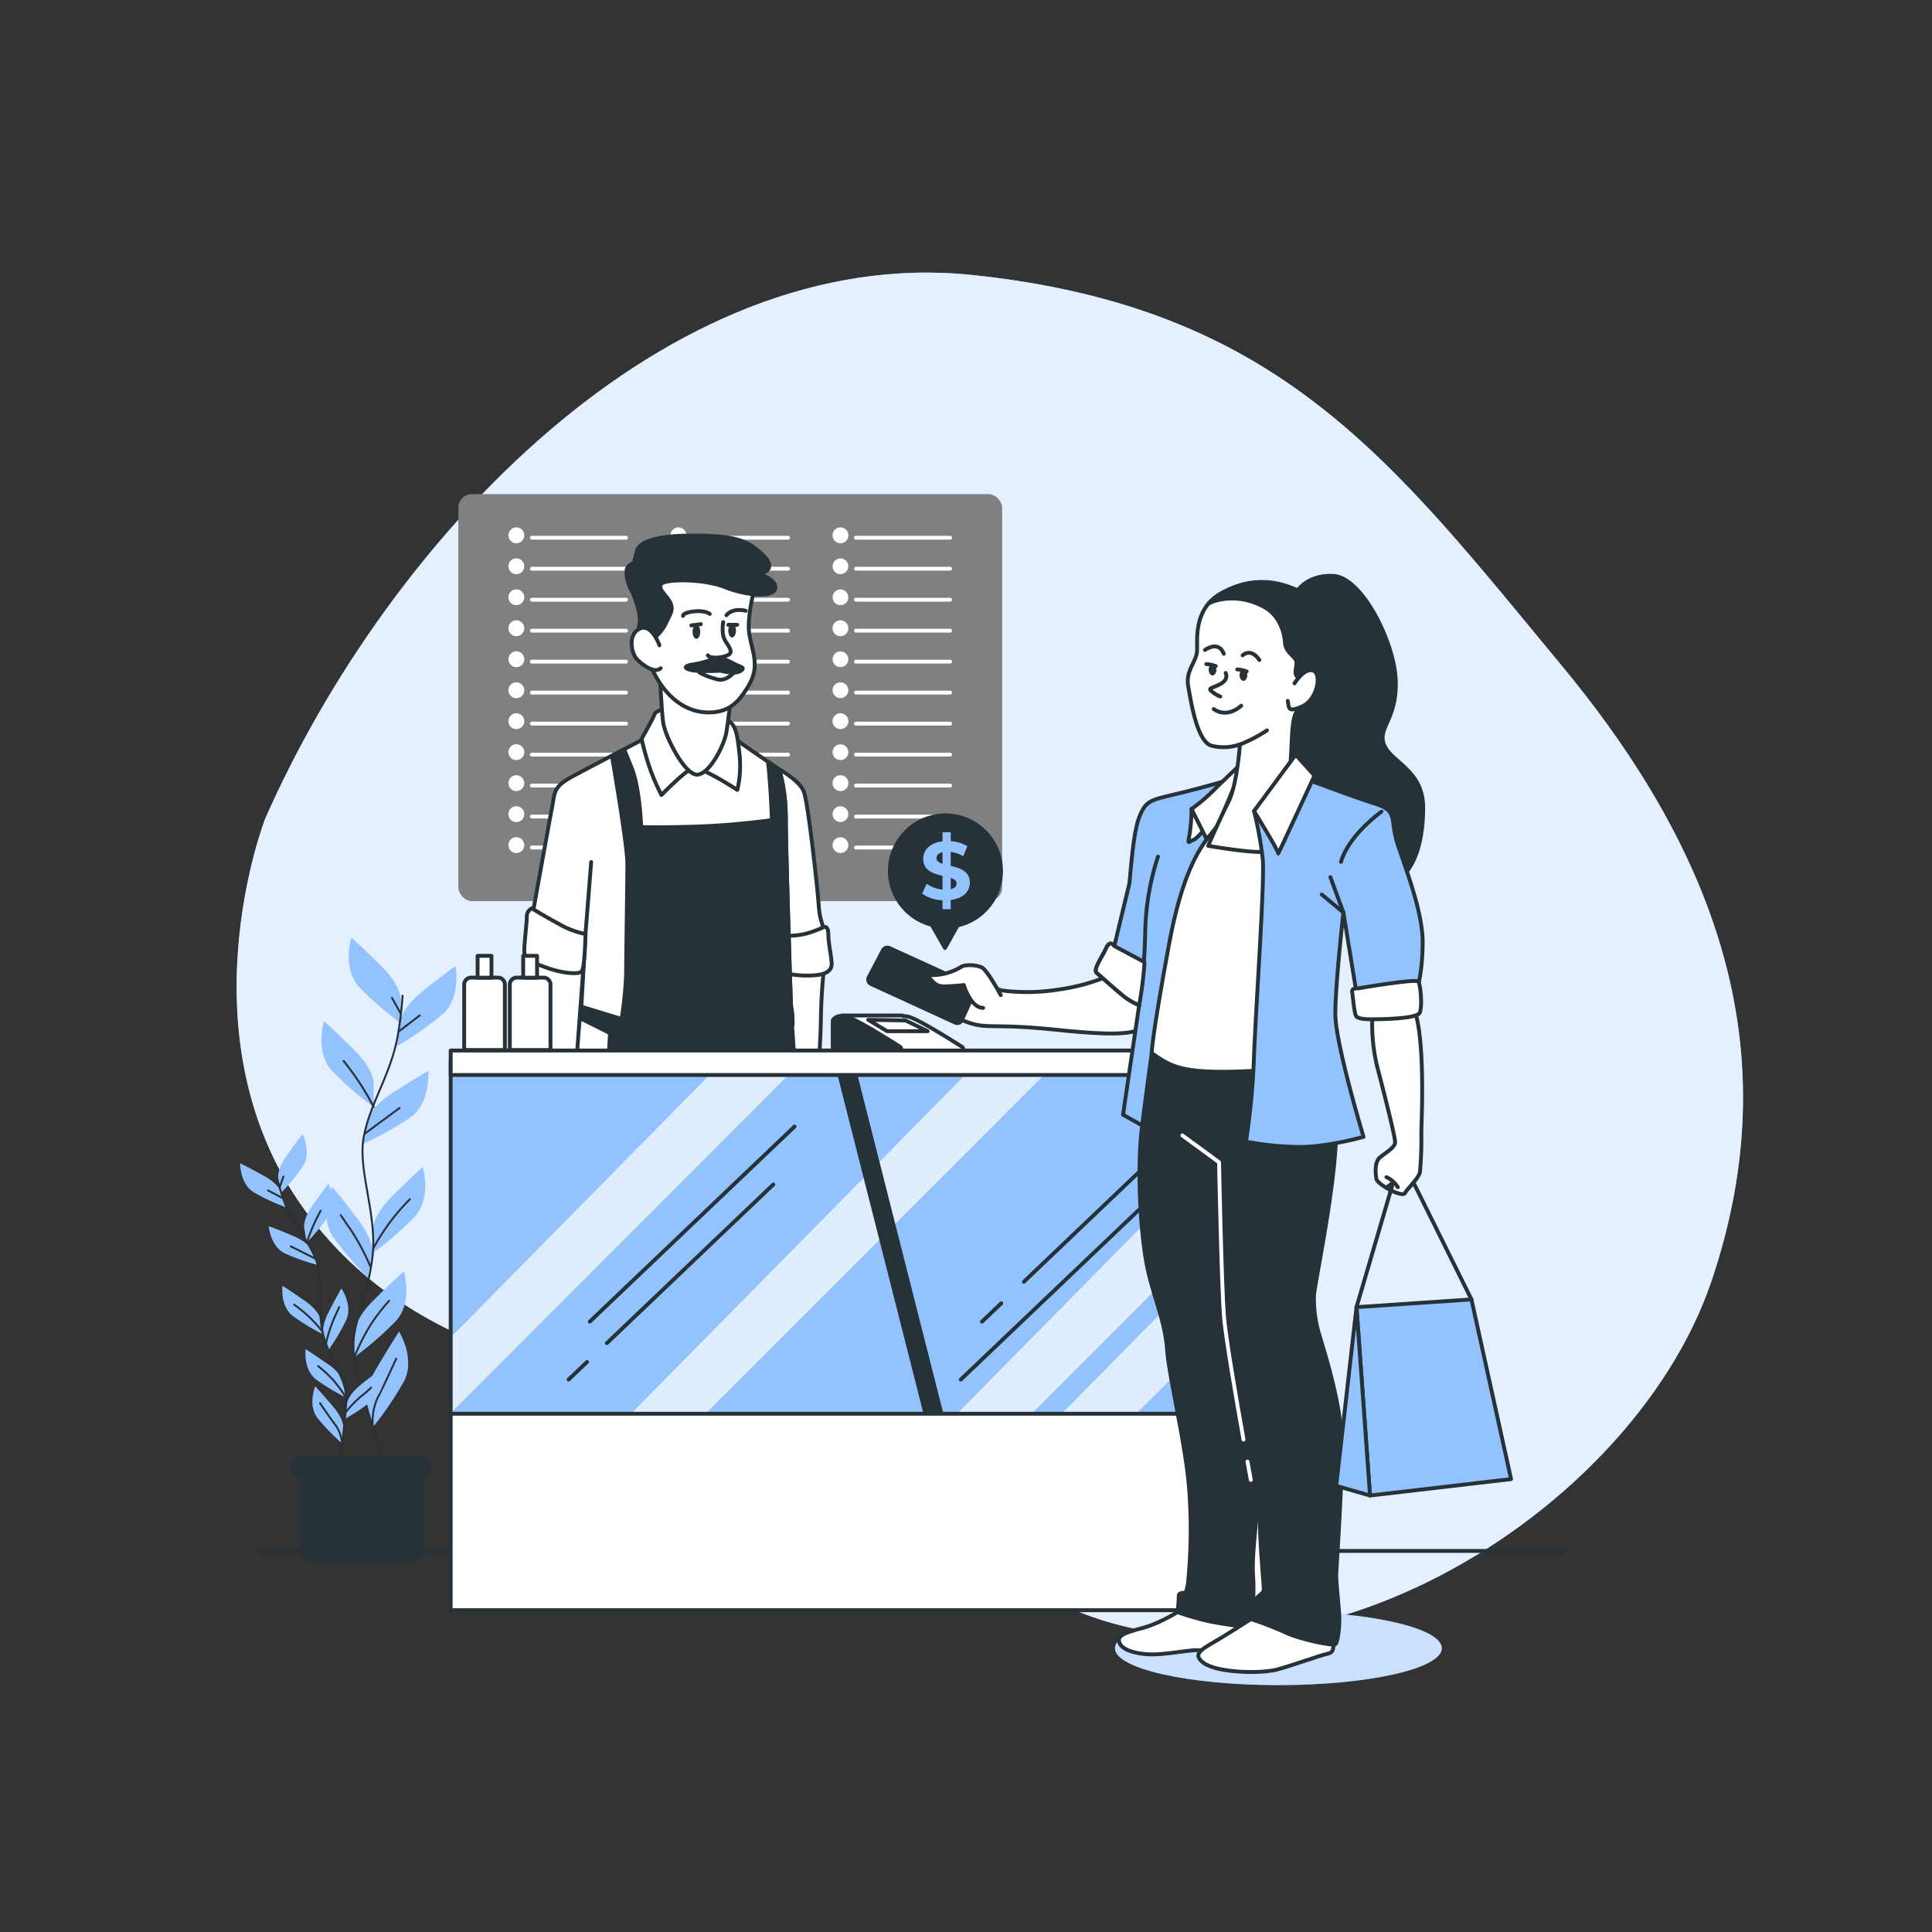 <svg xmlns="http://www.w3.org/2000/svg" xmlns:xlink="http://www.w3.org/1999/xlink" viewBox="0 0 500 500"><rect x="0" y="0" width="500" height="500" fill="#333333" stroke="none"/><defs><clipPath id="freepik--clip-path--inject-167"><polygon points="116.64 416.71 339.31 416.71 339.31 365.88 302.64 274.54 116.64 274.54 116.64 416.71" style="fill:#93C3FF;stroke:#263238;stroke-linecap:round;stroke-linejoin:round"></polygon></clipPath></defs><g id="freepik--background-simple--inject-167"><path d="M68.61,211.92S46.44,268.72,79,313.35s88,43.4,131,57.44c22.5,7.35,36.45,27.39,55.9,39.59,62.19,39,155.6-15.64,177-78.75,18.52-54.63,5.65-105.74-38.57-159.17S331.15,79.52,251.69,71.17,100.35,139.84,68.61,211.92Z" style="fill:#93C3FF"></path><path d="M68.61,211.92S46.44,268.72,79,313.35s88,43.4,131,57.44c22.5,7.35,36.45,27.39,55.9,39.59,62.19,39,155.6-15.64,177-78.75,18.52-54.63,5.65-105.74-38.57-159.17S331.15,79.52,251.69,71.17,100.35,139.84,68.61,211.92Z" style="fill:#fff;opacity:0.75"></path></g><g id="freepik--Floor--inject-167"><line x1="66.97" y1="401.38" x2="404.97" y2="401.38" style="fill:#fff;stroke:#263238;stroke-linecap:round;stroke-linejoin:round"></line></g><g id="freepik--Plants--inject-167"><path d="M103.75,258.58s0-3.47-4.85-8.32-8-7.63-8-7.63-2.43,8,2.08,12.83a84.82,84.82,0,0,0,10.75,9.36Z" style="fill:#93C3FF"></path><path d="M96.71,280.24s0-3.47-4.86-8.32-8-7.63-8-7.63-2.43,8,2.08,12.83a85.06,85.06,0,0,0,10.76,9.37Z" style="fill:#93C3FF"></path><path d="M103.45,264.49s.37-3.45,5.71-7.77S117.9,250,117.9,250s1.57,8.19-3.43,12.54a86,86,0,0,1-11.68,8.18Z" style="fill:#93C3FF"></path><path d="M94.94,290.07s.72-3.39,6.49-7.12,9.4-5.79,9.4-5.79.7,8.31-4.73,12.11a84.66,84.66,0,0,1-12.47,6.91Z" style="fill:#93C3FF"></path><path d="M96.54,318s0-3.46,4.85-8.32,8-7.63,8-7.63,2.43,8-2.08,12.83a85.33,85.33,0,0,1-10.75,9.37Z" style="fill:#93C3FF"></path><path d="M96.45,324.77s.5-3.43-3.62-8.93S86,307.15,86,307.15s-3.54,7.56.23,13A85.56,85.56,0,0,0,95.57,331Z" style="fill:#93C3FF"></path><path d="M91.67,345s0-3.47,4.85-8.33,8-7.63,8-7.63,2.43,8-2.08,12.84a85.76,85.76,0,0,1-10.75,9.36Z" style="fill:#93C3FF"></path><path d="M94.91,363.24S94,359.89,97.5,354s5.78-9.4,5.78-9.4,4.37,7.1,1.24,12.94a85,85,0,0,1-8,11.78Z" style="fill:#93C3FF"></path><path d="M104.19,257.69a96.33,96.33,0,0,1-1.33,10.77c-1.92,9.92-6.71,16.32-8.63,25.28s3.59,20.49,2.11,32-6,17.9-4.67,25.58,8,28.48,8,28.48" style="fill:none;stroke:#263238;stroke-linecap:round;stroke-linejoin:round;stroke-width:0.5px"></path><line x1="103.4" y1="266.79" x2="108.63" y2="262.78" style="fill:none;stroke:#263238;stroke-linecap:round;stroke-linejoin:round;stroke-width:0.5px"></line><line x1="103.64" y1="262.17" x2="101.45" y2="258.28" style="fill:none;stroke:#263238;stroke-linecap:round;stroke-linejoin:round;stroke-width:0.5px"></line><path d="M94.52,293.32s4.38-3.28,8.88-6.57" style="fill:none;stroke:#263238;stroke-linecap:round;stroke-linejoin:round;stroke-width:0.5px"></path><path d="M96.71,286.49a69.83,69.83,0,0,0-7.79-11.91" style="fill:none;stroke:#263238;stroke-linecap:round;stroke-linejoin:round;stroke-width:0.5px"></path><path d="M96.71,322.9a54.24,54.24,0,0,1,9.37-12.54" style="fill:none;stroke:#263238;stroke-linecap:round;stroke-linejoin:round;stroke-width:0.5px"></path><path d="M95.86,327.77a61.9,61.9,0,0,0-4.75-9c-2.56-3.77-2.92-4.26-2.92-4.26" style="fill:none;stroke:#263238;stroke-linecap:round;stroke-linejoin:round;stroke-width:0.5px"></path><path d="M91.67,351.32a58,58,0,0,1,3.94-8,50.84,50.84,0,0,1,5.11-6.69" style="fill:none;stroke:#263238;stroke-linecap:round;stroke-linejoin:round;stroke-width:0.5px"></path><path d="M96.49,369.28a14.91,14.91,0,0,1,1.31-7.68c1.83-3.53,3.9-8.16,4.75-10" style="fill:none;stroke:#263238;stroke-linecap:round;stroke-linejoin:round;stroke-width:0.5px"></path><path d="M72,304.92s-.38-2.18,2.14-5.75,4.17-5.65,4.17-5.65,2.39,4.74.09,8.27a53.7,53.7,0,0,1-5.73,7Z" style="fill:#93C3FF"></path><path d="M78.73,317.74s-.38-2.18,2.14-5.75S85,306.34,85,306.34s2.39,4.74.09,8.27a53.7,53.7,0,0,1-5.73,7Z" style="fill:#93C3FF"></path><path d="M72.79,308.59s-.61-2.12-4.42-4.25-6.22-3.28-6.22-3.28-.09,5.31,3.51,7.49a54.1,54.1,0,0,0,8.22,3.86Z" style="fill:#93C3FF"></path><path d="M80.9,323.71s-.82-2-4.84-3.76-6.52-2.61-6.52-2.61.46,5.28,4.27,7.08a53.66,53.66,0,0,0,8.58,3Z" style="fill:#93C3FF"></path><path d="M82.93,341.37s-.38-2.17-4-4.69-5.83-3.92-5.83-3.92-.66,5.27,2.7,7.82a53.79,53.79,0,0,0,7.76,4.71Z" style="fill:#93C3FF"></path><path d="M83.72,345.63s-.68-2.1,1.3-6,3.33-6.19,3.33-6.19,3,4.35,1.26,8.18A53.75,53.75,0,0,1,85,349.41Z" style="fill:#93C3FF"></path><path d="M89.81,363.18s.26-2.19,3.68-4.91,5.6-4.25,5.6-4.25,1,5.22-2.25,8a54.48,54.48,0,0,1-7.48,5.15Z" style="fill:#93C3FF"></path><path d="M88.91,357.77s-.38-2.18-4-4.7-5.83-3.92-5.83-3.92-.65,5.27,2.7,7.83a54.3,54.3,0,0,0,7.76,4.7Z" style="fill:#93C3FF"></path><path d="M88.86,369.59s.19-2.2-2.63-5.54-4.65-5.27-4.65-5.27-2,4.93.63,8.25a54.6,54.6,0,0,0,6.32,6.52Z" style="fill:#93C3FF"></path><path d="M71.58,304.41a61.51,61.51,0,0,0,2,6.61c2.28,6,6,9.5,8.16,14.91s0,13.24,2.14,20.3,5.68,10.58,5.71,15.53-1.92,18.73-1.92,18.73" style="fill:none;stroke:#263238;stroke-linecap:round;stroke-linejoin:round;stroke-width:0.5px"></path><line x1="73.07" y1="310.03" x2="69.35" y2="308.08" style="fill:none;stroke:#263238;stroke-linecap:round;stroke-linejoin:round;stroke-width:0.5px"></line><line x1="72.41" y1="307.16" x2="73.36" y2="304.48" style="fill:none;stroke:#263238;stroke-linecap:round;stroke-linejoin:round;stroke-width:0.5px"></line><path d="M81.52,325.7s-3.1-1.58-6.28-3.15" style="fill:none;stroke:#263238;stroke-linecap:round;stroke-linejoin:round;stroke-width:0.5px"></path><path d="M79.4,321.65a44.85,44.85,0,0,1,3.6-8.31" style="fill:none;stroke:#263238;stroke-linecap:round;stroke-linejoin:round;stroke-width:0.5px"></path><path d="M83.36,344.49a34.72,34.72,0,0,0-7.24-6.85" style="fill:none;stroke:#263238;stroke-linecap:round;stroke-linejoin:round;stroke-width:0.5px"></path><path d="M84.42,347.45a38.47,38.47,0,0,1,2-6.17c1.19-2.64,1.37-3,1.37-3" style="fill:none;stroke:#263238;stroke-linecap:round;stroke-linejoin:round;stroke-width:0.5px"></path><path d="M89.43,365.52a32.88,32.88,0,0,1,4-4.15,20.85,20.85,0,0,0,2.6-2.26" style="fill:none;stroke:#263238;stroke-linecap:round;stroke-linejoin:round;stroke-width:0.5px"></path><path d="M89.6,361.76a36.36,36.36,0,0,0-3.34-4.57,31.45,31.45,0,0,0-3.93-3.64" style="fill:none;stroke:#263238;stroke-linecap:round;stroke-linejoin:round;stroke-width:0.5px"></path><path d="M88.53,373.55a9.48,9.48,0,0,0-1.66-4.68c-1.53-2-3.33-4.69-4.06-5.74" style="fill:none;stroke:#263238;stroke-linecap:round;stroke-linejoin:round;stroke-width:0.5px"></path><path d="M77.76,378.09h31.77a0,0,0,0,1,0,0v23.29a3,3,0,0,1-3,3H80.8a3,3,0,0,1-3-3V378.09A0,0,0,0,1,77.76,378.09Z" style="fill:#263238"></path><path d="M109.25,382.23H77.76a2.49,2.49,0,0,1-2.49-2.49h0a2.49,2.49,0,0,1,2.49-2.48h31.49a2.48,2.48,0,0,1,2.48,2.48h0A2.48,2.48,0,0,1,109.25,382.23Z" style="fill:#263238"></path></g><g id="freepik--Menu--inject-167"><rect x="118.62" y="127.88" width="140.74" height="105.33" rx="3.54" style="fill:gray"></rect><line x1="137.64" y1="139.16" x2="162.01" y2="139.16" style="fill:none;stroke:#fff;stroke-linecap:round;stroke-linejoin:round"></line><path d="M135.18,138.55a1.55,1.55,0,1,0-1.54,1.54A1.54,1.54,0,0,0,135.18,138.55Z" style="fill:#fff;stroke:#fff;stroke-linecap:round;stroke-linejoin:round"></path><line x1="137.64" y1="147.18" x2="162.01" y2="147.18" style="fill:none;stroke:#fff;stroke-linecap:round;stroke-linejoin:round"></line><path d="M135.18,146.56a1.55,1.55,0,1,0-1.54,1.54A1.54,1.54,0,0,0,135.18,146.56Z" style="fill:#fff;stroke:#fff;stroke-linecap:round;stroke-linejoin:round"></path><line x1="137.64" y1="155.2" x2="162.01" y2="155.2" style="fill:none;stroke:#fff;stroke-linecap:round;stroke-linejoin:round"></line><path d="M135.18,154.58a1.55,1.55,0,1,0-1.54,1.54A1.54,1.54,0,0,0,135.18,154.58Z" style="fill:#fff;stroke:#fff;stroke-linecap:round;stroke-linejoin:round"></path><line x1="137.64" y1="163.22" x2="162.01" y2="163.22" style="fill:none;stroke:#fff;stroke-linecap:round;stroke-linejoin:round"></line><path d="M135.18,162.6a1.55,1.55,0,1,0-1.54,1.54A1.54,1.54,0,0,0,135.18,162.6Z" style="fill:#fff;stroke:#fff;stroke-linecap:round;stroke-linejoin:round"></path><line x1="137.64" y1="171.23" x2="162.01" y2="171.23" style="fill:none;stroke:#fff;stroke-linecap:round;stroke-linejoin:round"></line><path d="M135.18,170.62a1.55,1.55,0,1,0-1.54,1.54A1.54,1.54,0,0,0,135.18,170.62Z" style="fill:#fff;stroke:#fff;stroke-linecap:round;stroke-linejoin:round"></path><line x1="137.64" y1="179.25" x2="162.01" y2="179.25" style="fill:none;stroke:#fff;stroke-linecap:round;stroke-linejoin:round"></line><path d="M135.18,178.63a1.55,1.55,0,1,0-1.54,1.55A1.54,1.54,0,0,0,135.18,178.63Z" style="fill:#fff;stroke:#fff;stroke-linecap:round;stroke-linejoin:round"></path><line x1="137.64" y1="187.27" x2="162.01" y2="187.27" style="fill:none;stroke:#fff;stroke-linecap:round;stroke-linejoin:round"></line><path d="M135.18,186.65a1.55,1.55,0,1,0-1.54,1.54A1.54,1.54,0,0,0,135.18,186.65Z" style="fill:#fff;stroke:#fff;stroke-linecap:round;stroke-linejoin:round"></path><line x1="137.64" y1="195.29" x2="162.01" y2="195.29" style="fill:none;stroke:#fff;stroke-linecap:round;stroke-linejoin:round"></line><path d="M135.18,194.67a1.55,1.55,0,1,0-1.54,1.54A1.54,1.54,0,0,0,135.18,194.67Z" style="fill:#fff;stroke:#fff;stroke-linecap:round;stroke-linejoin:round"></path><line x1="137.64" y1="203.3" x2="162.01" y2="203.3" style="fill:none;stroke:#fff;stroke-linecap:round;stroke-linejoin:round"></line><path d="M135.18,202.69a1.55,1.55,0,1,0-1.54,1.54A1.54,1.54,0,0,0,135.18,202.69Z" style="fill:#fff;stroke:#fff;stroke-linecap:round;stroke-linejoin:round"></path><line x1="137.64" y1="211.32" x2="162.01" y2="211.32" style="fill:none;stroke:#fff;stroke-linecap:round;stroke-linejoin:round"></line><path d="M135.18,210.7a1.55,1.55,0,1,0-1.54,1.55A1.54,1.54,0,0,0,135.18,210.7Z" style="fill:#fff;stroke:#fff;stroke-linecap:round;stroke-linejoin:round"></path><line x1="137.64" y1="219.34" x2="162.01" y2="219.34" style="fill:none;stroke:#fff;stroke-linecap:round;stroke-linejoin:round"></line><path d="M135.18,218.72a1.55,1.55,0,1,0-1.54,1.54A1.54,1.54,0,0,0,135.18,218.72Z" style="fill:#fff;stroke:#fff;stroke-linecap:round;stroke-linejoin:round"></path><line x1="179.58" y1="139.16" x2="203.95" y2="139.16" style="fill:none;stroke:#fff;stroke-linecap:round;stroke-linejoin:round"></line><path d="M177.12,138.55a1.55,1.55,0,1,0-1.54,1.54A1.54,1.54,0,0,0,177.12,138.55Z" style="fill:#fff;stroke:#fff;stroke-linecap:round;stroke-linejoin:round"></path><line x1="179.58" y1="147.18" x2="203.95" y2="147.18" style="fill:none;stroke:#fff;stroke-linecap:round;stroke-linejoin:round"></line><circle cx="175.58" cy="146.56" r="1.54" style="fill:#fff;stroke:#fff;stroke-linecap:round;stroke-linejoin:round"></circle><line x1="179.58" y1="155.2" x2="203.95" y2="155.2" style="fill:none;stroke:#fff;stroke-linecap:round;stroke-linejoin:round"></line><circle cx="175.58" cy="154.58" r="1.54" style="fill:#fff;stroke:#fff;stroke-linecap:round;stroke-linejoin:round"></circle><line x1="179.58" y1="163.22" x2="203.95" y2="163.22" style="fill:none;stroke:#fff;stroke-linecap:round;stroke-linejoin:round"></line><path d="M177.12,162.6a1.55,1.55,0,1,0-1.54,1.54A1.54,1.54,0,0,0,177.12,162.6Z" style="fill:#fff;stroke:#fff;stroke-linecap:round;stroke-linejoin:round"></path><line x1="179.58" y1="171.23" x2="203.95" y2="171.23" style="fill:none;stroke:#fff;stroke-linecap:round;stroke-linejoin:round"></line><circle cx="175.58" cy="170.62" r="1.54" style="fill:#fff;stroke:#fff;stroke-linecap:round;stroke-linejoin:round"></circle><line x1="179.58" y1="179.25" x2="203.95" y2="179.25" style="fill:none;stroke:#fff;stroke-linecap:round;stroke-linejoin:round"></line><circle cx="175.58" cy="178.63" r="1.54" style="fill:#fff;stroke:#fff;stroke-linecap:round;stroke-linejoin:round"></circle><line x1="179.58" y1="187.27" x2="203.95" y2="187.27" style="fill:none;stroke:#fff;stroke-linecap:round;stroke-linejoin:round"></line><path d="M177.12,186.65a1.55,1.55,0,1,0-1.54,1.54A1.54,1.54,0,0,0,177.12,186.65Z" style="fill:#fff;stroke:#fff;stroke-linecap:round;stroke-linejoin:round"></path><line x1="179.58" y1="195.29" x2="203.95" y2="195.29" style="fill:none;stroke:#fff;stroke-linecap:round;stroke-linejoin:round"></line><circle cx="175.58" cy="194.67" r="1.54" style="fill:#fff;stroke:#fff;stroke-linecap:round;stroke-linejoin:round"></circle><line x1="179.58" y1="203.3" x2="203.95" y2="203.3" style="fill:none;stroke:#fff;stroke-linecap:round;stroke-linejoin:round"></line><path d="M177.12,202.69a1.55,1.55,0,1,0-1.54,1.54A1.54,1.54,0,0,0,177.12,202.69Z" style="fill:#fff;stroke:#fff;stroke-linecap:round;stroke-linejoin:round"></path><line x1="179.58" y1="211.32" x2="203.95" y2="211.32" style="fill:none;stroke:#fff;stroke-linecap:round;stroke-linejoin:round"></line><circle cx="175.58" cy="210.7" r="1.54" style="fill:#fff;stroke:#fff;stroke-linecap:round;stroke-linejoin:round"></circle><line x1="179.58" y1="219.34" x2="203.95" y2="219.34" style="fill:none;stroke:#fff;stroke-linecap:round;stroke-linejoin:round"></line><circle cx="175.58" cy="218.72" r="1.54" style="fill:#fff;stroke:#fff;stroke-linecap:round;stroke-linejoin:round"></circle><line x1="221.52" y1="139.16" x2="245.88" y2="139.16" style="fill:none;stroke:#fff;stroke-linecap:round;stroke-linejoin:round"></line><path d="M219.06,138.55a1.55,1.55,0,1,0-1.55,1.54A1.54,1.54,0,0,0,219.06,138.55Z" style="fill:#fff;stroke:#fff;stroke-linecap:round;stroke-linejoin:round"></path><line x1="221.52" y1="147.18" x2="245.88" y2="147.18" style="fill:none;stroke:#fff;stroke-linecap:round;stroke-linejoin:round"></line><circle cx="217.51" cy="146.56" r="1.54" style="fill:#fff;stroke:#fff;stroke-linecap:round;stroke-linejoin:round"></circle><line x1="221.52" y1="155.2" x2="245.88" y2="155.2" style="fill:none;stroke:#fff;stroke-linecap:round;stroke-linejoin:round"></line><circle cx="217.51" cy="154.58" r="1.54" style="fill:#fff;stroke:#fff;stroke-linecap:round;stroke-linejoin:round"></circle><line x1="221.52" y1="163.22" x2="245.88" y2="163.22" style="fill:none;stroke:#fff;stroke-linecap:round;stroke-linejoin:round"></line><path d="M219.06,162.6a1.55,1.55,0,1,0-1.55,1.54A1.54,1.54,0,0,0,219.06,162.6Z" style="fill:#fff;stroke:#fff;stroke-linecap:round;stroke-linejoin:round"></path><line x1="221.52" y1="171.23" x2="245.88" y2="171.23" style="fill:none;stroke:#fff;stroke-linecap:round;stroke-linejoin:round"></line><circle cx="217.51" cy="170.62" r="1.54" style="fill:#fff;stroke:#fff;stroke-linecap:round;stroke-linejoin:round"></circle><line x1="221.52" y1="179.25" x2="245.88" y2="179.25" style="fill:none;stroke:#fff;stroke-linecap:round;stroke-linejoin:round"></line><circle cx="217.51" cy="178.63" r="1.54" style="fill:#fff;stroke:#fff;stroke-linecap:round;stroke-linejoin:round"></circle><line x1="221.52" y1="187.27" x2="245.88" y2="187.27" style="fill:none;stroke:#fff;stroke-linecap:round;stroke-linejoin:round"></line><path d="M219.06,186.65a1.55,1.55,0,1,0-1.55,1.54A1.54,1.54,0,0,0,219.06,186.65Z" style="fill:#fff;stroke:#fff;stroke-linecap:round;stroke-linejoin:round"></path><line x1="221.52" y1="195.29" x2="245.88" y2="195.29" style="fill:none;stroke:#fff;stroke-linecap:round;stroke-linejoin:round"></line><circle cx="217.51" cy="194.67" r="1.54" style="fill:#fff;stroke:#fff;stroke-linecap:round;stroke-linejoin:round"></circle><line x1="221.52" y1="203.3" x2="245.88" y2="203.3" style="fill:none;stroke:#fff;stroke-linecap:round;stroke-linejoin:round"></line><path d="M219.06,202.69a1.55,1.55,0,1,0-1.55,1.54A1.54,1.54,0,0,0,219.06,202.69Z" style="fill:#fff;stroke:#fff;stroke-linecap:round;stroke-linejoin:round"></path><line x1="221.52" y1="211.32" x2="245.88" y2="211.32" style="fill:none;stroke:#fff;stroke-linecap:round;stroke-linejoin:round"></line><circle cx="217.51" cy="210.7" r="1.54" style="fill:#fff;stroke:#fff;stroke-linecap:round;stroke-linejoin:round"></circle><line x1="221.52" y1="219.34" x2="245.88" y2="219.34" style="fill:none;stroke:#fff;stroke-linecap:round;stroke-linejoin:round"></line><circle cx="217.51" cy="218.72" r="1.54" style="fill:#fff;stroke:#fff;stroke-linecap:round;stroke-linejoin:round"></circle></g><g id="freepik--character-1--inject-167"><path d="M150.28,262.2c-.84,5.77-3.42,25-1.85,34,1.87,10.71,11.65,100.68,11.65,100.68h11.18L175.09,309l.83,14.72,2.37,73.19h11.18l12.87-131.58-3,.06C172.93,269,156.73,264.61,150.28,262.2Z" style="fill:#fff;stroke:#263238;stroke-linecap:round;stroke-linejoin:round"></path><path d="M201.51,199s5.7,3.13,6.6,6.1c1.16,3.8,3.47,24.75,3.8,29.54s2,5.44.49,6.93-5.11,2.31-8.08,2a35.8,35.8,0,0,1-3.63-.5l-1-39.93.16-5Z" style="fill:#fff;stroke:#263238;stroke-linecap:round;stroke-linejoin:round"></path><path d="M214.14,243.54a155.53,155.53,0,0,0-1.67,18.67,196.82,196.82,0,0,1-2.41,28.47c-.76,5.25.43,13.49-2.26,18.2-1.33,2.33-2.33,5-3.66,5s-1.34,0-2-1.67-.34-4.67-.34-6.33a13.46,13.46,0,0,1,.34-3s-1,7-2,5-1.67-2.67-.67-6,4-11.34,4-11.34l-3-40.33Z" style="fill:#fff;stroke:#263238;stroke-linecap:round;stroke-linejoin:round"></path><path d="M202.34,242.05a17.57,17.57,0,0,0,7.09-.66,25.89,25.89,0,0,0,3.8-1.48s1.15-.5,1.15,2,1,6.43.83,7.92-1.65,2.64-5.94,2.64a23.35,23.35,0,0,1-6.77-.83Z" style="fill:#fff;stroke:#263238;stroke-linecap:round;stroke-linejoin:round"></path><path d="M151.52,241.72l-1.16,20.46s-.33.66,5.78,2.31a38.86,38.86,0,0,0,7.46.83h16.21c5.29-.16,10.13-.42,13-.66,7.75-.66,11.88-4.62,11.88-4.62s-1.32-39.6-1.32-48-1.82-13-1.82-13-6.6-4.46-10.06-6.93-11.55-5.12-15.35-4.29a50.84,50.84,0,0,0-6.43,1.81S153,198.33,148.05,201s-4.45,4.29-5.11,7.59-5.28,29-5.28,29,5,3.79,8.25,4S151.52,241.72,151.52,241.72Z" style="fill:#fff;stroke:#263238;stroke-linecap:round;stroke-linejoin:round"></path><path d="M205,265.32h.12a22.63,22.63,0,0,0-.42-5.28s-1.32-39.6-1.32-48-1.82-13-1.82-13l-2.81-1.91c.81,7.06,1,15.11,1,15.11s-9.41,1.32-18.81,1.65-15,.16-15,.16-.33-10.06-2.47-15.34c-.87-2.15-1.5-3.69-1.93-4.77l-3.18,1.67c.14.82,4,23,4,28s-.33,24.42-.33,28.55a100.39,100.39,0,0,1-1.14,11.48l-.44-.06-9.8-3h-.07l-.61,2.85,7.9,3.95-3.26,60.1s11.65,2.8,28.89,1.87S209,326.5,209,326.5Z" style="fill:#263238;stroke:#263238;stroke-linecap:round;stroke-linejoin:round"></path><path d="M172.64,183.48s-2.81.16-3.3,1.48-3.3,6.27-3.3,6.27a73.29,73.29,0,0,0,2.14,7.59,56.24,56.24,0,0,0,3,6.93s6.11-6.27,8.09-6.93,11.55,5.61,11.55,5.61a27.79,27.79,0,0,0,.49-9.9c-.66-5.94-1.15-7.42-4-8.58S175.28,182.32,172.64,183.48Z" style="fill:#fff;stroke:#263238;stroke-linecap:round;stroke-linejoin:round"></path><path d="M170.82,175.23s.33,8.41.83,11.88,5.61,13.69,8.91,13.36,6.93-7.92,7.42-10.89,1.32-10.06,1.32-10.06-3.46,1.81-9.24-1S171.81,172.92,170.82,175.23Z" style="fill:#fff;stroke:#263238;stroke-linecap:round;stroke-linejoin:round"></path><path d="M195.08,153.12s-1.82,6.76-1.16,11,2.81,8.09,0,13-5.44,7.26-10.56,7.26-9.73-3-13-8.25-3.47-9.57-3.47-14.36-2-10.06-.33-13.2,7.59-5.77,14.19-3.3S195.08,153.12,195.08,153.12Z" style="fill:#fff;stroke:#263238;stroke-linecap:round;stroke-linejoin:round"></path><path d="M181.05,174.07a19.75,19.75,0,0,0,4.95,1.82c2.15.33,4.13-2,4.13-2a7.49,7.49,0,0,0-4-1.16A14.66,14.66,0,0,0,181.05,174.07Z" style="fill:#fff;stroke:#263238;stroke-linecap:round;stroke-linejoin:round"></path><path d="M187.16,161s-.5,2.8.33,4.45,2.64,3.3.82,4.13-4.78.82-5.11,0" style="fill:none;stroke:#263238;stroke-linecap:round;stroke-linejoin:round"></path><path d="M184.85,170.44a25.26,25.26,0,0,1-5.28,1.49c-2.48.33-2.81,1-.66,1.48s7.59.17,7.59.17,3.46,1,4.95.16.66-1-.83-1.65S187.49,170.11,184.85,170.44Z" style="fill:#263238;stroke:#263238;stroke-linecap:round;stroke-linejoin:round"></path><ellipse cx="180.23" cy="163.51" rx="0.99" ry="1.82" style="fill:#263238"></ellipse><ellipse cx="189.47" cy="163.18" rx="0.99" ry="1.81" style="fill:#263238"></ellipse><line x1="178.91" y1="161.86" x2="181.38" y2="161.53" style="fill:none;stroke:#263238;stroke-linecap:round;stroke-linejoin:round"></line><line x1="188.48" y1="161.7" x2="190.79" y2="161.7" style="fill:none;stroke:#263238;stroke-linecap:round;stroke-linejoin:round"></line><path d="M183.69,158.89s-1.15-1-4.12-.66-2.81,1.16-2.81,1.16" style="fill:none;stroke:#263238;stroke-linecap:round;stroke-linejoin:round"></path><path d="M188,159.22s1.32-2,5-1.15" style="fill:none;stroke:#263238;stroke-linecap:round;stroke-linejoin:round"></path><path d="M168.84,165.49a11.92,11.92,0,0,0,3.47-4.12c1-2.31,2.14-3.47,1.15-5.45s-3-3.13-2.47-4.62,10.89-1.65,16.66.66,12.54,2.64,13,.33-4.29-3.79-4.29-3.79,5.28-.66,1.15-4.79-7.92-5.11-18.31-5.11-13.86,2-14.36,4-.82,3.13-.82,3.13a3.14,3.14,0,0,0-1.65,1.16c-.5.82-.17,3.63.82,5.44s2.81,6.6,2.31,9.24-1,2.64-.49,3.14S166.37,167.47,168.84,165.49Z" style="fill:#263238;stroke:#263238;stroke-linecap:round;stroke-linejoin:round"></path><path d="M170.66,167s-2-5.78-5.12-4.29-2.14,6.27-.82,7.75,4.62,4,6.27,2.48" style="fill:#fff;stroke:#263238;stroke-linecap:round;stroke-linejoin:round"></path><path d="M137.31,243.54A156.44,156.44,0,0,1,139,262.21a196.82,196.82,0,0,0,2.41,28.47c.77,5.25-.43,13.49,2.26,18.2,1.33,2.33,2.33,5,3.67,5s1.33,0,2-1.67.33-4.67.33-6.33a13.85,13.85,0,0,0-.33-3s1,7,2,5,1.66-2.67.66-6-4-11.34-4-11.34l3-40.33Z" style="fill:#fff;stroke:#263238;stroke-linecap:round;stroke-linejoin:round"></path><path d="M151.52,241.72a22.29,22.29,0,0,1-6.93-2.64c-4.29-2.31-6.93-4-6.93-4a2.25,2.25,0,0,0-1.32,2.15c0,1.65-.66,6.76-.66,8.91s1.65,2.8,5.77,4.29,8.25,1.81,9.08,1S151.52,241.72,151.52,241.72Z" style="fill:#fff;stroke:#263238;stroke-linecap:round;stroke-linejoin:round"></path><line x1="151.52" y1="241.72" x2="153" y2="223.08" style="fill:#fff;stroke:#263238;stroke-linecap:round;stroke-linejoin:round"></line><path d="M171.85,410.68l-.59-13.78H160.08l-14.93,12.25a2.14,2.14,0,0,0-.71,2.21v0a2,2,0,0,0,2,1.51l23.54-.27A1.88,1.88,0,0,0,171.85,410.68Z" style="fill:#fff;stroke:#263238;stroke-linecap:round;stroke-linejoin:round"></path><path d="M177.7,410.68l.59-13.78h11.18l14.93,12.25a2.14,2.14,0,0,1,.71,2.21v0a2,2,0,0,1-2,1.51l-23.55-.27A1.88,1.88,0,0,1,177.7,410.68Z" style="fill:#fff;stroke:#263238;stroke-linecap:round;stroke-linejoin:round"></path></g><g id="freepik--display-case--inject-167"><path d="M249.09,271s-10.15-6.55-13.43-7.69a5.4,5.4,0,0,0-2-.36l-.12-.14H217.81l-1,10.49h32.75C249.5,271.41,249.09,271,249.09,271Z" style="fill:#fff;stroke:#263238;stroke-linecap:round;stroke-linejoin:round"></path><path d="M233.52,273.27c-.07-1.86-.48-2.3-.48-2.3s-10.16-6.55-13.43-7.69-4.1.81-4.1.81v9.18Z" style="fill:#263238;stroke:#263238;stroke-linecap:round;stroke-linejoin:round"></path><polygon points="224.69 263.93 229.6 266.88 240.08 266.88 234.35 264.09 224.69 263.93" style="fill:#fff;stroke:#263238;stroke-linecap:round;stroke-linejoin:round"></polygon><polygon points="116.64 416.71 339.31 416.71 339.31 365.88 302.64 274.54 116.64 274.54 116.64 416.71" style="fill:#93C3FF"></polygon><g style="clip-path:url(#freepik--clip-path--inject-167)"><polygon points="175.26 373.23 273.83 274.54 253.38 274.54 156.06 373.23 175.26 373.23" style="fill:#fff;opacity:0.7"></polygon><polygon points="259.63 373.23 358.2 274.54 337.75 274.54 240.43 373.23 259.63 373.23" style="fill:#fff;opacity:0.7"></polygon><polygon points="286.71 373.23 385.28 274.54 364.83 274.54 267.51 373.23 286.71 373.23" style="fill:#fff;opacity:0.7"></polygon><polygon points="109.12 373.23 207.69 274.54 187.24 274.54 89.92 373.23 109.12 373.23" style="fill:#fff;opacity:0.7"></polygon></g><polygon points="116.64 416.71 339.31 416.71 339.31 365.88 302.64 274.54 116.64 274.54 116.64 416.71" style="fill:none;stroke:#263238;stroke-linecap:round;stroke-linejoin:round"></polygon><rect x="228.89" y="273.95" width="5" height="103.68" transform="translate(-73.02 66.91) rotate(-14.24)" style="fill:#263238"></rect><rect x="116.64" y="271.88" width="191.76" height="6.33" style="fill:#fff;stroke:#263238;stroke-linecap:round;stroke-linejoin:round"></rect><line x1="205.64" y1="291.54" x2="152.64" y2="342.04" style="fill:#fff;stroke:#263238;stroke-linecap:round;stroke-linejoin:round"></line><line x1="151.93" y1="352.48" x2="147.14" y2="357.04" style="fill:#fff;stroke:#263238;stroke-linecap:round;stroke-linejoin:round"></line><line x1="200.14" y1="306.54" x2="157.05" y2="347.61" style="fill:#fff;stroke:#263238;stroke-linecap:round;stroke-linejoin:round"></line><line x1="259.13" y1="337.29" x2="254.14" y2="342.04" style="fill:#fff;stroke:#263238;stroke-linecap:round;stroke-linejoin:round"></line><line x1="307.14" y1="291.54" x2="264.98" y2="331.72" style="fill:#fff;stroke:#263238;stroke-linecap:round;stroke-linejoin:round"></line><line x1="301.64" y1="306.54" x2="248.64" y2="357.04" style="fill:#fff;stroke:#263238;stroke-linecap:round;stroke-linejoin:round"></line><rect x="116.64" y="365.88" width="222.67" height="50.83" style="fill:#fff;stroke:#263238;stroke-linecap:round;stroke-linejoin:round"></rect><path d="M121.93,253h6.93a1.8,1.8,0,0,1,1.8,1.8v16.94a0,0,0,0,1,0,0H120.13a0,0,0,0,1,0,0V254.82A1.8,1.8,0,0,1,121.93,253Z" style="fill:#fff;stroke:#263238;stroke-linecap:round;stroke-linejoin:round"></path><rect x="123.6" y="247.37" width="3.59" height="5.65" style="fill:#fff;stroke:#263238;stroke-linecap:round;stroke-linejoin:round"></rect><path d="M133.74,253h6.93a1.8,1.8,0,0,1,1.8,1.8v16.94a0,0,0,0,1,0,0H131.94a0,0,0,0,1,0,0V254.82A1.8,1.8,0,0,1,133.74,253Z" style="fill:#fff;stroke:#263238;stroke-linecap:round;stroke-linejoin:round"></path><rect x="135.4" y="247.37" width="3.59" height="5.65" style="fill:#fff;stroke:#263238;stroke-linecap:round;stroke-linejoin:round"></rect></g><g id="freepik--character-2--inject-167"><ellipse cx="330.85" cy="426.56" rx="42.29" ry="9.55" style="fill:#93C3FF"></ellipse><ellipse cx="330.85" cy="426.56" rx="42.29" ry="9.55" style="fill:#fff;opacity:0.5"></ellipse><path d="M286.64,252.67a51.86,51.86,0,0,1-13,3.47,51.22,51.22,0,0,1-14.44.18,40.93,40.93,0,0,0-7.82-2.09c-4.35-.7-9,1.39-9.22,3.48s3.83,5.39,8.7,7,6.78.18,21.91,1.74,20.86,1.39,23.47-.87a5.88,5.88,0,0,0-.17-8.87C293.24,254.4,286.64,252.67,286.64,252.67Z" style="fill:#fff;stroke:#263238;stroke-linecap:round;stroke-linejoin:round"></path><path d="M320.89,200.85s-3.65,1.39-13.21,3.83-10.78,1.91-12.7,6.43-2.43,16.52-2.78,17.91-3.82,15.82-3.82,15.82-1.05-1.74-2.09.52-3.48,5.57-2.44,6.44,4.53,4,6.61,5.73a17.44,17.44,0,0,0,4.35,2.61l-4.17,28.34,6.78,3.83s1.74-19.65,4.52-33.91,4.87-29.21,7.13-33.38,3.65-7,3.65-7l9.21-16S322.46,200.5,320.89,200.85Z" style="fill:#93C3FF;stroke:#263238;stroke-linecap:round;stroke-linejoin:round"></path><path d="M294.81,260.14a147.61,147.61,0,0,0,1.56-18.43,66.84,66.84,0,0,1,3.31-20" style="fill:none;stroke:#263238;stroke-linecap:round;stroke-linejoin:round"></path><path d="M335.32,153.56s2.44-4.87,9.74-4.53,15.82,17,16.17,27.13-4.87,12.17-3,16.69,10.09,6.43,10.09,16.17-2.61,19.48-12.17,21.56-15-1.21-20.35-13-3.47-18.43-2.43-27.64-.17-18.61-.87-23.65S332.54,157,335.32,153.56Z" style="fill:#263238;stroke:#263238;stroke-linecap:round;stroke-linejoin:round"></path><path d="M308.37,209.37a44,44,0,0,1-.52,6.61c-.52,2.78-.35,1.91,1,1.39s4.35-4.7,4.35-4.7S311,209,308.37,209.37Z" style="fill:#fff;stroke:#263238;stroke-linecap:round;stroke-linejoin:round"></path><path d="M322.28,196.68s-5.21,4.87-8.17,7.82a45.76,45.76,0,0,1-5.74,4.87l4.35,8.69s4-7.47,5.21-10.43S322.28,196.68,322.28,196.68Z" style="fill:#fff;stroke:#263238;stroke-linecap:round;stroke-linejoin:round"></path><path d="M306.57,416.1s-5.87,3.91-11,5.26-6.46,2.11-5.86,3.76,3.31,2.71,7.22,3,10.07-1.05,12.77-1.05,7.37,1.5,10.52.45,3.28-2.55,3.07-6.24a17.15,17.15,0,0,0-.66-4.74Z" style="fill:#fff;stroke:#263238;stroke-linecap:round;stroke-linejoin:round"></path><path d="M298.56,269s-1.5,10.5-3,22.5-.25,30.25,1.75,38.25,4.25,12.75,4.75,19.75,5,25,5.75,36.75a136.38,136.38,0,0,1-.25,22.25,11.87,11.87,0,0,1-.75,3.75s-1.75-.25-1.75.75-.25,4.25-.25,4.25a75.65,75.65,0,0,0,7.75,2.25c3.5.75,10.75,1.75,10.75,1.75a47.35,47.35,0,0,0,1-13.25c-.5-7.25,1.75-18.75,1.75-29.25s0-17.5.25-24.25-.25-41.25,0-50.75,6.5-20.25,6.5-27-1.5-8-4-9S298.56,269,298.56,269Z" style="fill:#263238;stroke:#263238;stroke-linecap:round;stroke-linejoin:round"></path><path d="M324.75,418.36s-3.9,2.55-8.56,5.41-8.12,4.06-4.66,6.61,14.73,2.86,19.09,1.66S342,428.28,343.54,428s1.81-1.51,1.35-3.76-12-4.36-15.48-5.71S324.75,418.36,324.75,418.36Z" style="fill:#fff;stroke:#263238;stroke-linecap:round;stroke-linejoin:round"></path><path d="M308.31,288.54l8.25,9s1,25,1,37.5a164.09,164.09,0,0,0,2.5,27.25c.5,2.5,6,24.75,6,31.25s1,16.25,1,17.75-2.25,1.5-2.5,4a15.18,15.18,0,0,1-.75,3.75,93.39,93.39,0,0,1,9,3.5c3,1.5,12,3.5,12.75,3s1.25-5.25,1-8.25-.75-8.25-.75-9.5,1.5-22.5,1.5-33.25-4.75-25.25-6-29.5a32,32,0,0,1-1.25-9.75c0-2.25,6-30,5.75-44s-3.5-20.25-3.5-20.25-11.75,2.75-22.75.75-12.5-1.75-12.5-1.75" style="fill:#263238;stroke:#263238;stroke-linecap:round;stroke-linejoin:round"></path><path d="M321.82,372.56c-1.92-10.75-4.66-26.66-5.06-31.92-.64-8.22-1.27-39.84-1.27-39.84L306,293.85" style="fill:none;stroke:#fff;stroke-linecap:round;stroke-linejoin:round"></path><path d="M323.71,383s-.34-1.83-.87-4.75" style="fill:none;stroke:#fff;stroke-linecap:round;stroke-linejoin:round"></path><path d="M319.19,204.09s.12-1.8,6.62-2.3,10.25,1.75,11.25,5.5-1.75,45.25-1.5,51,0,15.5,0,15.5.75,3-14.5,3.5-18-1.25-23-4.75c0,0,0-4,4.5-28.25s10.79-27.59,12.79-31.09Z" style="fill:#fff;stroke:#263238;stroke-linecap:round;stroke-linejoin:round"></path><path d="M334.28,152.16a22.68,22.68,0,0,0-16.87.7c-9.21,4-7.3,13.39-7.65,16s-2.95,4.86-2.26,8.69S309.76,192,313.59,193a12.7,12.7,0,0,0,7.3-.35s-.7,10.43-3,14.95-5.21,11.3-5.21,11.3,10.08,1.74,13.73,1.57a19.32,19.32,0,0,0,6.09-1.22s1.56-22.08,1.74-26.25.35-8.7,1.91-9.22,6.43-3.83,8-10.26S341.93,154.6,334.28,152.16Z" style="fill:#fff;stroke:#263238;stroke-linecap:round;stroke-linejoin:round"></path><path d="M317.2,174.16s.87,1.57-1.22,2.78-3.65,1.05-2.26,2.09a7.19,7.19,0,0,0,2.08,1.22" style="fill:none;stroke:#263238;stroke-linecap:round;stroke-linejoin:round"></path><path d="M314.11,183.51s3.13,2.6,7.13-.87" style="fill:none;stroke:#263238;stroke-linecap:round;stroke-linejoin:round"></path><path d="M322.8,174.73c0,.81-.46,1.47-1,1.47s-1-.66-1-1.47.46-1.48,1-1.48S322.8,173.91,322.8,174.73Z" style="fill:#263238"></path><path d="M314.8,173.33c0,.82-.46,1.48-1,1.48s-1-.66-1-1.48.47-1.47,1-1.47S314.8,172.52,314.8,173.33Z" style="fill:#263238"></path><path d="M321.59,169.6s2.08-2.09,4.34,1.21" style="fill:none;stroke:#263238;stroke-linecap:round;stroke-linejoin:round"></path><path d="M311.85,168.21s3.48-2.61,4.87,1" style="fill:none;stroke:#263238;stroke-linecap:round;stroke-linejoin:round"></path><path d="M322.63,173.77a8.63,8.63,0,0,0-2.44-.52" style="fill:none;stroke:#263238;stroke-linecap:round;stroke-linejoin:round"></path><path d="M314.63,172.38a8.62,8.62,0,0,0-2.43-.52" style="fill:none;stroke:#263238;stroke-linecap:round;stroke-linejoin:round"></path><path d="M334.28,152.16a19.85,19.85,0,0,0-21.56,4.1c1.1-.77,7.47-3.11,14.64.94,3.56,2,5,6.09,5.18,9.05s3.13,3.65,3,5.39-.87,3.3,1,4,1.39,1.21.52,4.69c-.29,1.17-.71,2.38-.93,3.51l.06,0c1.57-.52,6.43-3.83,8-10.26S341.93,154.6,334.28,152.16Z" style="fill:#263238;stroke:#263238;stroke-linecap:round;stroke-linejoin:round"></path><path d="M335,176.85s2.61-4.17,4.87-3.3,1.05,7.48-2.78,9.22-3.48.52-3.82-1.39" style="fill:#fff;stroke:#263238;stroke-linecap:round;stroke-linejoin:round"></path><path d="M320.89,192.68a39,39,0,0,0,7-3.65" style="fill:none;stroke:#263238;stroke-linecap:round;stroke-linejoin:round"></path><path d="M355.14,263.79a46.07,46.07,0,0,0,1.39,12.7c1.74,6.6,4.53,17.73,4.53,19.12s-2.61,2.78-4,4-1.05,4.17-.87,5.39,3.65,3,3.65,3,3.3,1.74,3.82.69,3.48-3.65,3.83-5.39a97.13,97.13,0,0,0,.35-10.26c0-2.08,1.21-24.86-2.09-32.51l-10.61,1.22Z" style="fill:#fff;stroke:#263238;stroke-linecap:round;stroke-linejoin:round"></path><path d="M324.54,209.89a94.17,94.17,0,0,1,2.26,12.52c.52,5.74-1.74,37.56-2.26,50.77a188.19,188.19,0,0,1-2.08,22.26,76.16,76.16,0,0,0,13.91,1.39c7.3,0,16.51-2.61,16.51-2.61s-7.3-24.17-7.3-31.82,2.09-26.25,2.09-26.25l3.65,22.43a19.86,19.86,0,0,0,7.65.17,28.22,28.22,0,0,0,7.65-2.26s1.56-4.52,1.56-12.69-4.69-19.65-6.6-25.74.35-8.17-5.74-10.08-17.39-6.26-18.61-6.61c0,0-5.73,7.83-8.17,9A4.34,4.34,0,0,1,324.54,209.89Z" style="fill:#93C3FF;stroke:#263238;stroke-linecap:round;stroke-linejoin:round"></path><polyline points="344.31 227.01 347.67 236.15 342.07 231.5" style="fill:none;stroke:#263238;stroke-linecap:round;stroke-linejoin:round"></polyline><path d="M357.53,210.05s-8.48,6-10.48,13" style="fill:none;stroke:#263238;stroke-linecap:round;stroke-linejoin:round"></path><path d="M324.54,209.89s6.44,10.43,6.26,11,9.39-20.17,9.39-20.17l-4.87-5.39Z" style="fill:#fff;stroke:#263238;stroke-linecap:round;stroke-linejoin:round"></path><path d="M286.29,245.36c-1,2.26-3.48,5.57-2.44,6.44s4.53,4,6.61,5.73a17.41,17.41,0,0,0,4.34,2.61A92,92,0,0,0,296.2,249l-7.82-4.17S287.33,243.1,286.29,245.36Z" style="fill:#fff;stroke:#263238;stroke-linecap:round;stroke-linejoin:round"></path><path d="M351.49,255.79s-1.74-.17-1.56.87.52,5.39,1,6.26,3,.87,4.17.87,11.65,0,12.35-1.74.17-7.12-.35-8S351.49,255.79,351.49,255.79Z" style="fill:#fff;stroke:#263238;stroke-linecap:round;stroke-linejoin:round"></path><line x1="359.14" y1="307.09" x2="360.53" y2="306.05" style="fill:none;stroke:#263238;stroke-linecap:round;stroke-linejoin:round"></line><path d="M358.8,304.65a6.45,6.45,0,0,1,2.95,2.61" style="fill:none;stroke:#263238;stroke-linecap:round;stroke-linejoin:round"></path><path d="M228.52,245.9l-3.68,7a1.28,1.28,0,0,0,.6,1.76l21.78,10a1.28,1.28,0,0,0,1.69-.63l3.29-7.24a1.28,1.28,0,0,0-.63-1.69l-21.39-9.75A1.28,1.28,0,0,0,228.52,245.9Z" style="fill:#263238;stroke:#263238;stroke-linecap:round;stroke-linejoin:round"></path><path d="M259,257.53s-3.48-6.43-4.87-7.13-4.35-.86-5.39-.17a14.65,14.65,0,0,1-6.43,2.09c-2.26,0-2.26.35-1.39,1.21s1.39,1.74,3.47,1.74,5.05-.34,5.05-.34,1.74,5.91,5,5.91" style="fill:#fff;stroke:#263238;stroke-linecap:round;stroke-linejoin:round"></path><polygon points="351.06 338.29 354.56 387.04 391.06 382.79 380.81 336.29 351.06 338.29" style="fill:#93C3FF;stroke:#263238;stroke-linecap:round;stroke-linejoin:round"></polygon><polygon points="351.06 338.29 345.81 384.54 354.56 387.04 351.06 338.29" style="fill:#93C3FF;stroke:#263238;stroke-linecap:round;stroke-linejoin:round"></polygon><line x1="351.06" y1="338.29" x2="360.53" y2="306.05" style="fill:none;stroke:#263238;stroke-linecap:round;stroke-linejoin:round"></line><line x1="365.81" y1="306.04" x2="380.81" y2="336.29" style="fill:none;stroke:#263238;stroke-linecap:round;stroke-linejoin:round"></line><path d="M259.06,225.42a14.38,14.38,0,1,0-17.94,13.91l3.44,6,3.28-5.85A14.38,14.38,0,0,0,259.06,225.42Z" style="fill:#263238;stroke:#263238;stroke-linecap:round;stroke-linejoin:round"></path><path d="M246.05,232.91v2.38h-2.12V233a10.1,10.1,0,0,1-5.28-1.7l1.17-2.58a8.6,8.6,0,0,0,4.11,1.5v-3.54c-2.35-.57-5-1.36-5-4.39,0-2.24,1.63-4.17,5-4.55v-2.36h2.12v2.31a9.65,9.65,0,0,1,4.3,1.3l-1.06,2.6a8.78,8.78,0,0,0-3.24-1.1v3.61c2.35.55,4.94,1.33,4.94,4.32C251,230.6,249.38,232.51,246.05,232.91Zm-2.12-9.36v-3c-1.12.25-1.57.87-1.57,1.56S243,223.25,243.93,223.55Zm3.64,5.1c0-.74-.61-1.14-1.52-1.46v2.93C247.11,229.88,247.57,229.33,247.57,228.65Z" style="fill:#93C3FF"></path></g></svg>